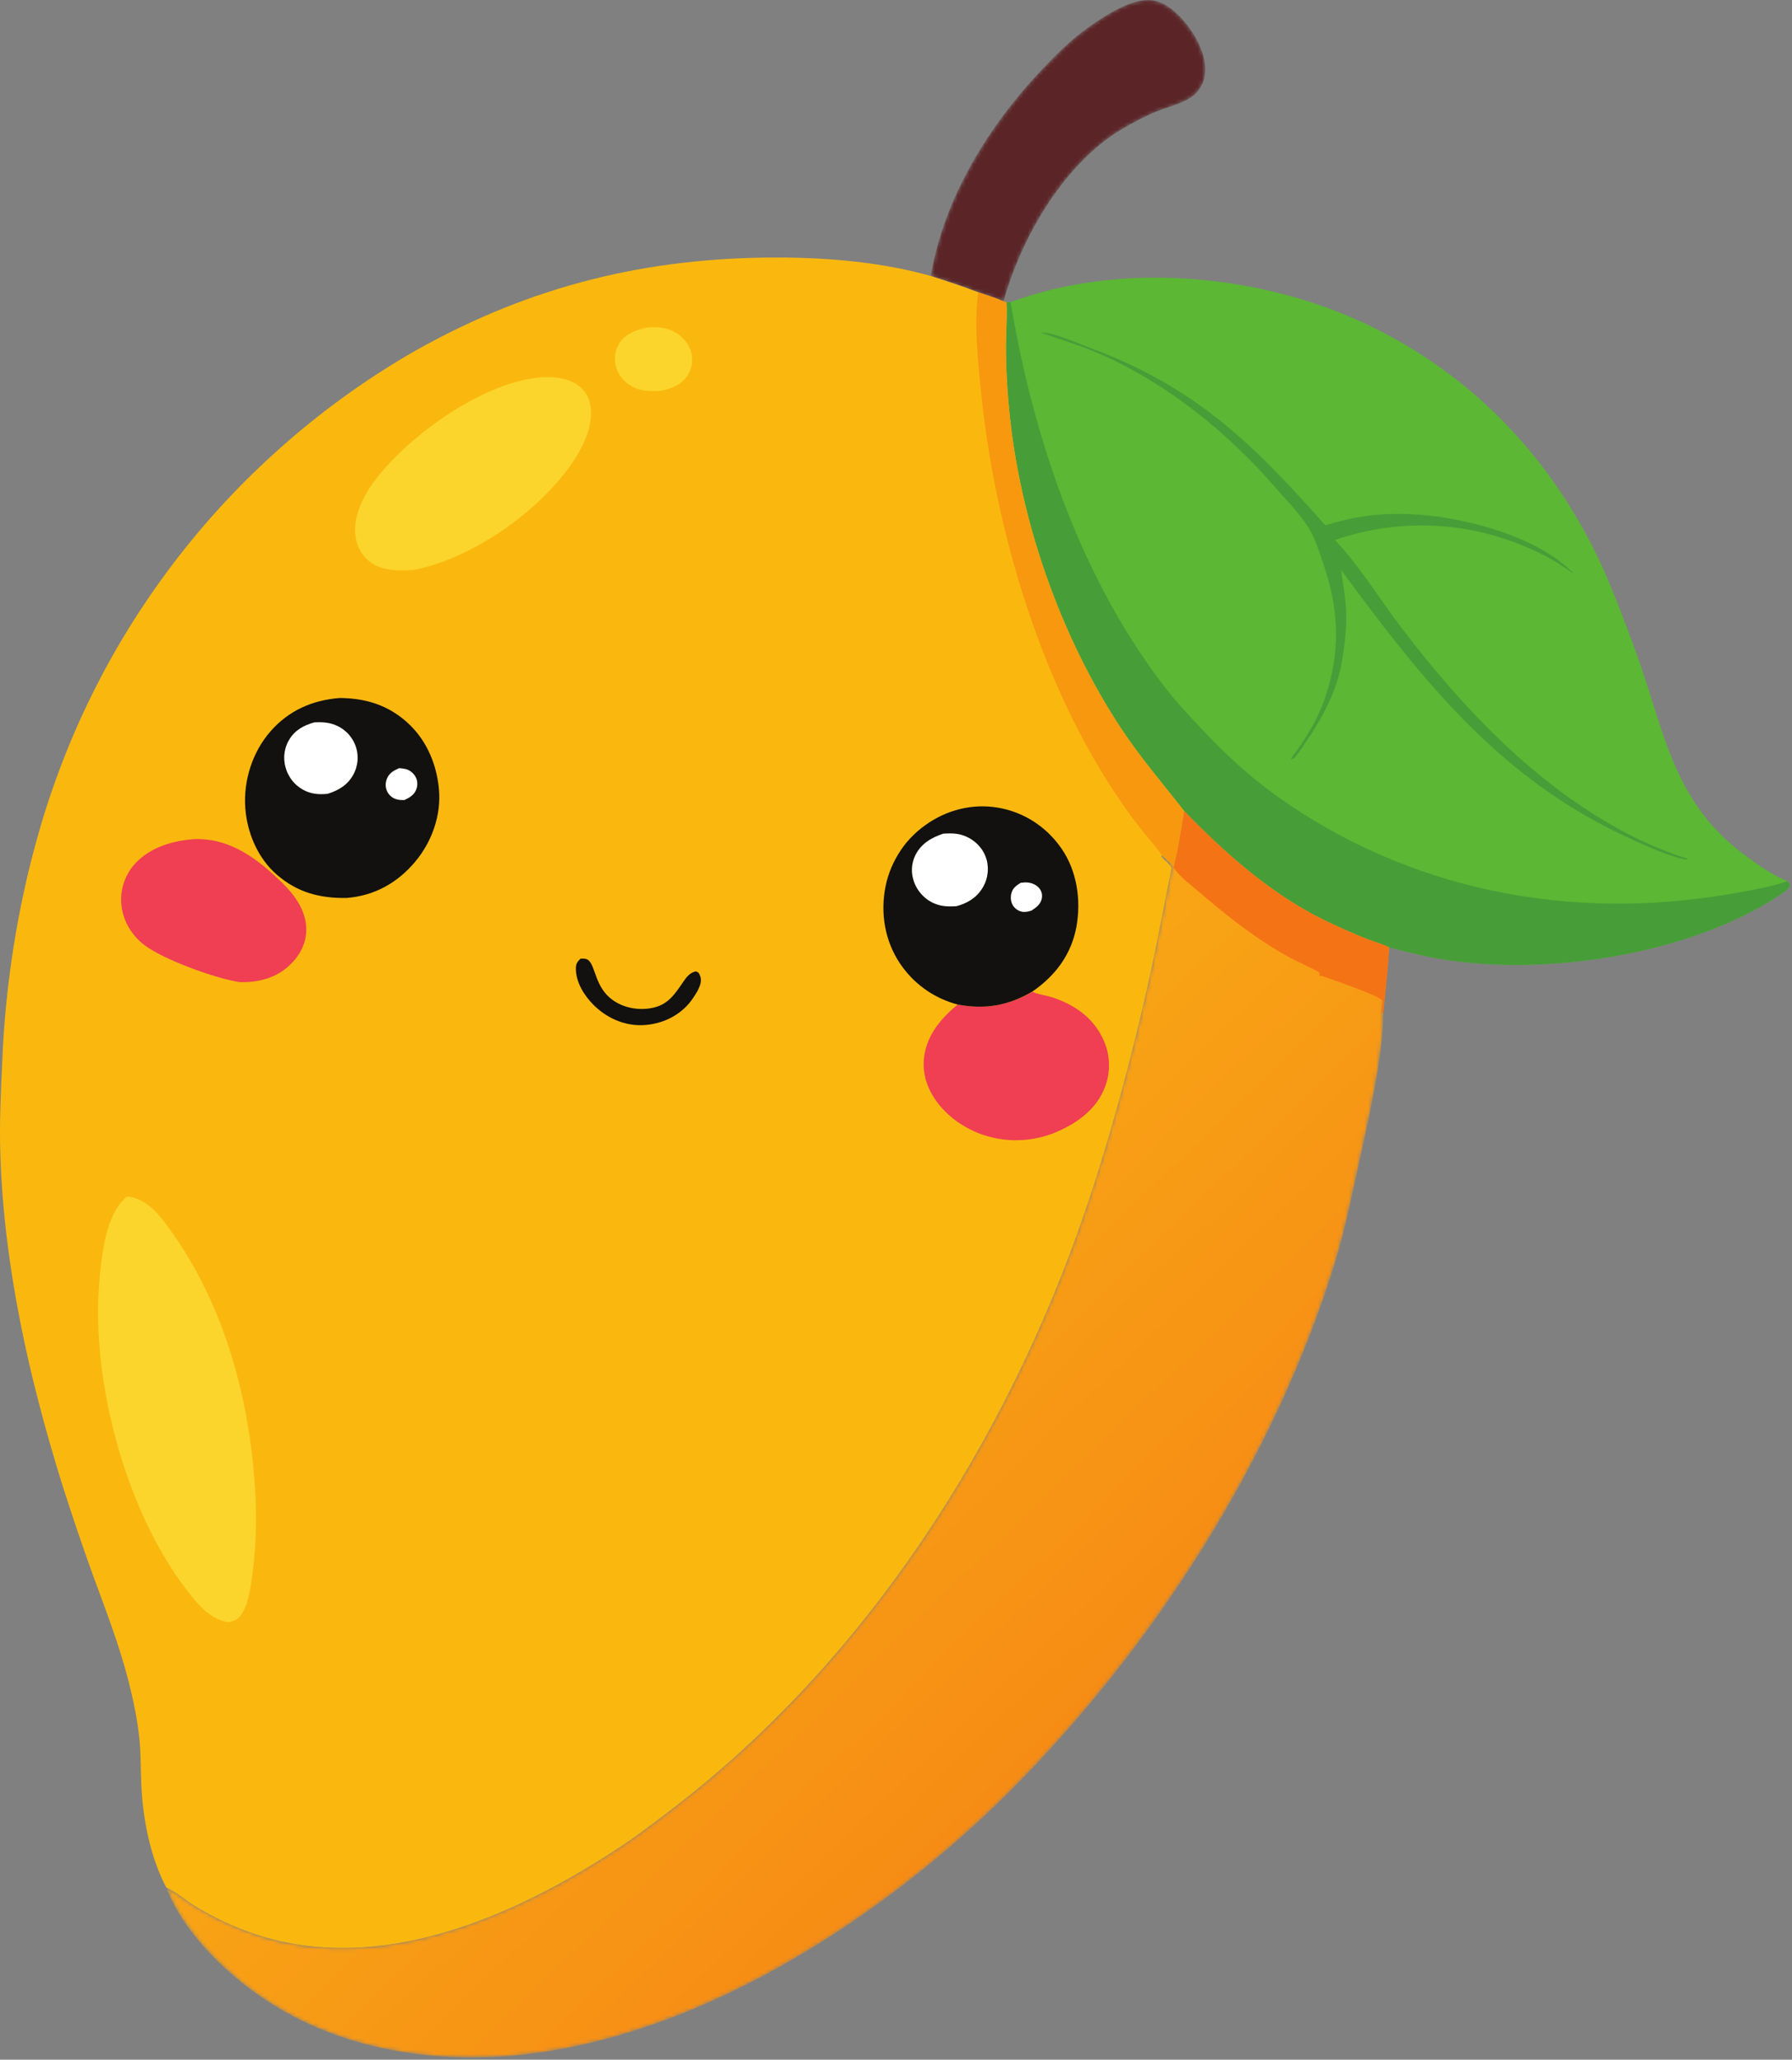 <svg width="463" height="532" viewBox="0 0 463 532" fill="none" xmlns="http://www.w3.org/2000/svg">
<rect x="0" y="0" width="463" height="532" fill="#808080" stroke="none"/>
<mask id="mask0_24_8196" style="mask-type:luminance" maskUnits="userSpaceOnUse" x="240" y="0" width="72" height="78">
<path d="M240.484 71.283C243.866 51.199 255.38 32.535 269.207 17.954C272.8 14.169 276.55 10.401 280.809 7.351C284.997 4.355 292.656 -0.833 298.018 0.114C302.119 0.832 305.817 4.933 308.025 8.263C310.128 11.435 312.003 15.956 311.232 19.812C311.18 20.092 311.11 20.39 311.022 20.671C310.934 20.951 310.829 21.231 310.724 21.494C310.601 21.757 310.479 22.02 310.339 22.283C310.198 22.546 310.041 22.791 309.865 23.036C309.69 23.282 309.515 23.509 309.322 23.737C309.129 23.965 308.919 24.175 308.709 24.368C308.498 24.561 308.271 24.754 308.025 24.929C307.797 25.104 307.552 25.28 307.289 25.42C304.748 26.962 301.611 27.663 298.86 28.785C296.143 29.871 293.427 31.343 290.868 32.763C275.341 41.473 263.967 60.995 259.271 77.872C257.185 76.926 254.889 76.26 252.734 75.506C248.721 73.929 244.585 72.615 240.484 71.283Z" fill="white"/>
</mask>
<g mask="url(#mask0_24_8196)">
<path d="M240.484 71.284C243.867 51.199 255.381 32.535 269.21 17.954C272.801 14.166 276.551 10.401 280.808 7.351C284.997 4.353 292.656 -0.834 298.02 0.111C302.122 0.833 305.819 4.931 308.027 8.262C310.128 11.433 312.003 15.955 311.232 19.811C311.179 20.09 311.111 20.389 311.024 20.669C310.934 20.948 310.832 21.232 310.726 21.493C310.601 21.758 310.48 22.018 310.34 22.283C310.2 22.544 310.041 22.79 309.868 23.035C309.69 23.281 309.516 23.508 309.323 23.738C309.13 23.965 308.919 24.173 308.711 24.366C308.499 24.559 308.272 24.752 308.027 24.929C307.8 25.103 307.554 25.277 307.289 25.421C304.749 26.963 301.611 27.662 298.859 28.785C296.145 29.87 293.427 31.341 290.868 32.762C275.342 41.472 263.967 60.994 259.271 77.873C257.186 76.924 254.89 76.259 252.735 75.507C248.722 73.93 244.585 72.615 240.484 71.284Z" fill="url(#paint0_linear_24_8196)"/>
</g>
<path d="M261.129 78.048C289.117 67.602 324.307 70.671 351.277 82.92C378.476 95.275 399.191 116.165 412.317 142.889C416.207 150.812 419.22 159.135 422.307 167.39C429.93 187.808 431.682 206.681 450.677 220.771C453.921 223.173 457.6 225.817 461.316 227.377C461.473 227.448 461.63 227.502 461.772 227.552L462.49 228.466C462.279 229.533 461.28 230.164 460.406 230.76C436.815 246.778 397.613 252.685 369.782 247.235C366.138 246.5 362.509 245.64 358.918 244.658C357.13 243.816 355.114 243.238 353.276 242.538C350.314 241.4 347.419 240.118 344.546 238.769C329.756 232.127 317.087 220.946 305.923 209.432C300.455 202.423 294.759 195.835 289.834 188.404C273.956 164.499 263.213 133.706 260.672 105.09C260.165 99.797 259.901 94.487 259.901 89.158C259.919 85.568 260.233 81.956 260.058 78.38L260.04 78.03L261.129 78.048Z" fill="#5BB734"/>
<path d="M268.84 85.899C268.98 85.899 269.102 85.899 269.242 85.899C272.607 86.004 278.214 88.597 281.508 89.806C308.637 99.831 323.693 114.465 342.425 135.704C344.108 135.162 345.808 134.689 347.545 134.287C349.262 133.881 351.013 133.568 352.767 133.323C354.518 133.078 356.289 132.9 358.04 132.812C359.811 132.727 361.583 132.71 363.351 132.761C376.847 133.129 397.21 138.211 406.656 148.253C403.904 146.291 401.134 144.503 398.103 142.997C381.313 134.74 362.598 133.428 344.898 139.471C351.346 146.291 356.395 154.65 362.073 162.114C378.737 184.003 398.627 204.789 423.671 216.95C427.476 218.65 431.523 220.489 435.536 221.613L435.992 221.736L435.941 221.944C435.607 221.944 435.273 221.944 434.922 221.876C430.821 221.106 422.377 217.195 418.432 215.305C386.606 200.003 366.961 175.014 346.526 147.218C346.789 150.024 347.368 152.79 347.647 155.577C348.175 160.925 347.524 165.936 346.649 171.175C345.211 179.64 340.412 187.508 335.52 194.396C334.996 195.149 334.522 195.956 333.558 196.113C333.752 195.657 333.664 195.728 333.909 195.411C337.326 190.857 340.374 186.003 342.251 180.57C346.353 168.634 346.053 157.788 342.006 145.923C341.114 143.276 340.289 140.524 339.042 138.017C336.869 133.653 332.877 129.801 329.702 126.118C317.507 112.046 302.488 99.763 285.453 91.979C280.142 89.561 274.396 87.776 268.84 85.899Z" fill="#479E38"/>
<path d="M260.022 78.066H261.111C267.035 113.485 279.562 150.53 302.1 178.939C304.606 182.112 307.482 185.074 310.252 188.037C316.226 194.45 322.693 200.478 329.842 205.578C364.033 230.008 405.411 237.927 446.576 230.989C449.82 230.447 459.353 228.744 461.772 227.57L462.49 228.484C462.279 229.551 461.28 230.183 460.406 230.779C436.815 246.796 397.613 252.703 369.782 247.253C366.138 246.514 362.509 245.658 358.918 244.676C357.13 243.834 355.114 243.256 353.276 242.556C350.314 241.418 347.419 240.136 344.546 238.787C329.756 232.145 317.087 220.964 305.923 209.45C300.455 202.441 294.759 195.853 289.834 188.422C273.956 164.517 263.213 133.724 260.672 105.108C260.165 99.815 259.901 94.505 259.901 89.176C259.919 85.582 260.233 81.974 260.058 78.398L260.022 78.066Z" fill="#479E38"/>
<mask id="mask1_24_8196" style="mask-type:luminance" maskUnits="userSpaceOnUse" x="42" y="209" width="317" height="323">
<path d="M305.922 209.45C317.086 220.946 329.756 232.145 344.547 238.787C347.422 240.136 350.313 241.416 353.275 242.555C355.115 243.256 357.148 243.834 358.918 244.675C358.585 250.424 357.972 256.084 357.393 261.797C357.358 272.575 353.766 288.418 351.382 299.266C349.419 308.186 347.667 317.141 345.003 325.886C329.458 376.621 297.843 425.901 260.357 463.23C225.412 498.034 172.627 531.56 121.7 531.402C96.604 531.314 73.173 523.708 55.245 505.57C50.197 500.453 45.571 494.336 42.96 487.589C45.536 488.693 47.814 490.796 50.215 492.268C57.383 496.667 65.567 500.067 73.804 501.732C104.104 507.883 135.509 493.373 160.202 477.092C164.723 474.113 169.017 470.818 173.328 467.523C223.713 429.073 259.989 372.555 280.318 312.97C286.873 293.78 292.533 272.663 296.915 252.842C299 243.378 300.735 233.827 302.68 224.329C302.47 223.365 300.735 222.156 300.034 221.332L300.174 220.929C301.173 221.84 302.505 222.874 303.153 224.066C304.415 219.247 305.099 214.305 305.922 209.45Z" fill="white"/>
</mask>
<g mask="url(#mask1_24_8196)">
<path d="M305.924 209.45C317.087 220.946 329.757 232.144 344.548 238.785C347.422 240.135 350.315 241.414 353.275 242.555C355.117 243.256 357.15 243.834 358.919 244.676C358.585 250.423 357.972 256.084 357.394 261.796C357.358 272.574 353.768 288.418 351.383 299.266C349.42 308.184 347.669 317.141 345.005 325.886C329.46 376.621 297.845 425.901 260.357 463.229C225.413 498.034 172.628 531.56 121.7 531.402C96.604 531.314 73.173 523.708 55.245 505.57C50.198 500.452 45.572 494.336 42.96 487.589C45.536 488.693 47.815 490.796 50.216 492.268C57.383 496.667 65.568 500.067 73.804 501.732C104.105 507.883 135.51 493.373 160.203 477.092C164.724 474.113 169.018 470.818 173.329 467.523C223.714 429.073 259.991 372.555 280.32 312.969C286.874 293.781 292.536 272.662 296.915 252.843C299.001 243.379 300.735 233.827 302.683 224.329C302.472 223.363 300.735 222.155 300.034 221.33L300.175 220.929C301.175 221.841 302.507 222.874 303.155 224.065C304.416 219.245 305.1 214.305 305.924 209.45Z" fill="url(#paint1_linear_24_8196)"/>
</g>
<path d="M305.924 209.449C317.086 220.946 329.756 232.143 344.547 238.785C347.422 240.134 350.315 241.413 353.275 242.554C355.117 243.255 357.15 243.833 358.919 244.675C358.584 250.422 357.971 256.084 357.393 261.795L356.956 261.655C356.921 260.622 357.168 259.519 357.288 258.483C355.713 256.905 344.163 253.033 341.411 252.018L341.01 252.159C340.974 252 340.886 251.246 340.763 251.088C340.64 250.929 334.4 247.97 333.473 247.459C324.816 242.745 317.491 236.963 310.008 230.568C307.693 228.587 304.871 226.555 303.172 224.029C304.416 219.244 305.1 214.304 305.924 209.449Z" fill="#F47415"/>
<path d="M42.977 487.554C38.911 479.808 37.036 470.432 36.546 461.757C36.318 457.691 36.441 453.608 36.055 449.542C35.564 444.355 34.46 439.167 33.181 434.12C30.797 424.814 27.31 415.859 24.015 406.851C21.211 399.088 18.565 391.271 16.059 383.385C7.507 355.976 1.058 327.235 0.094 298.459C-0.187 290.205 0.216 282.003 0.602 273.748C0.794 268.841 1.145 263.933 1.636 259.046C2.126 254.156 2.757 249.285 3.528 244.412C4.299 239.558 5.211 234.722 6.262 229.919C7.314 225.116 8.506 220.351 9.855 215.619C10.311 213.99 10.802 212.357 11.292 210.728C11.8 209.099 12.308 207.487 12.852 205.875C13.395 204.263 13.956 202.667 14.534 201.072C15.113 199.477 15.709 197.885 16.322 196.306C16.935 194.728 17.566 193.153 18.232 191.574C18.88 190.016 19.564 188.454 20.247 186.896C20.948 185.352 21.649 183.81 22.386 182.269C23.122 180.744 23.857 179.22 24.628 177.695C25.4 176.188 26.188 174.68 26.977 173.173C27.783 171.682 28.607 170.194 29.448 168.72C30.289 167.25 31.148 165.776 32.024 164.322C32.9 162.869 33.794 161.432 34.706 159.995C35.617 158.558 36.546 157.138 37.492 155.735C38.438 154.315 39.402 152.933 40.384 151.53C41.365 150.147 42.364 148.76 43.363 147.411C44.379 146.045 45.396 144.696 46.447 143.364C47.499 142.032 48.55 140.7 49.637 139.384C50.706 138.069 51.81 136.774 52.914 135.495C54.018 134.214 55.14 132.936 56.279 131.674C57.418 130.413 58.575 129.168 59.749 127.94C60.923 126.713 62.097 125.488 63.306 124.295C64.498 123.087 65.725 121.913 66.951 120.74C68.178 119.563 69.422 118.406 70.684 117.269C71.946 116.129 73.208 114.989 74.487 113.886C75.766 112.783 77.063 111.677 78.378 110.591C79.692 109.505 81.006 108.453 82.356 107.4C83.688 106.351 85.037 105.316 86.404 104.301C87.771 103.282 89.138 102.284 90.523 101.302C91.907 100.321 93.309 99.356 94.711 98.412C96.113 97.464 97.533 96.537 98.97 95.626C100.407 94.712 101.844 93.818 103.298 92.945C104.753 92.068 106.207 91.208 107.697 90.368C137.367 73.771 167.3 66.428 201.281 66.516C214.214 66.55 228.024 67.76 240.5 71.282C244.584 72.614 248.719 73.929 252.733 75.487C254.888 76.26 257.202 76.907 259.269 77.855L260.042 78.047L260.059 78.398C260.234 81.973 259.92 85.599 259.9 89.174C259.9 94.503 260.146 99.812 260.672 105.107C263.216 133.725 273.958 164.515 289.833 188.421C294.778 195.851 300.454 202.441 305.921 209.45C305.098 214.303 304.397 219.248 303.173 224.03C302.522 222.84 301.189 221.804 300.191 220.894L300.053 221.295C300.751 222.121 302.488 223.329 302.697 224.293C300.751 233.791 299.017 243.343 296.933 252.807C292.552 272.628 286.889 293.745 280.336 312.935C259.988 372.52 223.731 429.038 173.346 467.488C169.035 470.782 164.741 474.077 160.22 477.056C135.509 493.355 104.122 507.865 73.821 501.696C65.585 500.032 57.401 496.632 50.233 492.233C47.832 490.761 45.553 488.658 42.977 487.554Z" fill="#FAB80F"/>
<path d="M150.019 247.601C150.65 247.601 151.458 247.549 151.982 247.97C153.963 249.564 153.665 255.033 158.362 258.344C161.201 260.343 164.916 261.008 168.315 260.377C172.592 259.59 174.293 256.856 176.57 253.543C177.393 252.333 178.287 251.195 179.795 250.896C180.39 251.125 180.512 251.177 180.793 251.808C181.478 253.298 180.899 254.542 180.25 255.892C179.427 257.328 178.551 258.679 177.393 259.87C174.327 263.041 170.068 264.706 165.706 264.794C161.026 264.882 156.61 262.813 153.351 259.554C150.879 257.082 148.705 253.579 148.793 250.003C148.827 248.811 149.232 248.354 150.019 247.601Z" fill="#12110F"/>
<path d="M167.318 84.584C169.719 84.407 171.997 84.548 174.17 85.686C176.255 86.792 177.938 88.701 178.586 90.978C178.657 91.226 178.709 91.471 178.744 91.732C178.779 91.98 178.814 92.241 178.832 92.485C178.849 92.75 178.849 92.994 178.832 93.258C178.814 93.519 178.797 93.767 178.762 94.012C178.727 94.257 178.674 94.518 178.604 94.766C178.534 95.01 178.464 95.255 178.376 95.5C178.289 95.748 178.183 95.973 178.078 96.201C177.973 96.43 177.833 96.658 177.71 96.867C176.115 99.392 173.609 100.302 170.858 100.916C167.878 101.16 165.075 101.056 162.498 99.32C162.271 99.18 162.06 99.007 161.85 98.847C161.64 98.674 161.447 98.498 161.254 98.306C161.061 98.113 160.886 97.921 160.711 97.709C160.536 97.5 160.378 97.288 160.238 97.059C160.08 96.834 159.957 96.606 159.817 96.361C159.694 96.113 159.572 95.868 159.467 95.624C159.361 95.379 159.274 95.115 159.204 94.854C159.134 94.59 159.064 94.325 159.011 94.064C158.643 92.153 159.011 90.12 160.132 88.508C161.798 86.091 164.566 85.109 167.318 84.584Z" fill="#FBD52C"/>
<path d="M252.716 75.489C254.872 76.259 257.184 76.909 259.254 77.854L260.023 78.046L260.04 78.398C260.216 81.974 259.901 85.6 259.884 89.176C259.884 94.503 260.129 99.814 260.654 105.105C263.195 133.725 273.939 164.515 289.818 188.419C294.757 195.849 300.436 202.44 305.903 209.449C305.08 214.306 304.38 219.245 303.153 224.032C302.503 222.838 301.173 221.806 300.174 220.894C298.632 218.512 296.423 216.25 294.671 213.987C270.907 183.566 257.413 139.646 253.505 101.602C252.629 92.944 251.664 84.18 252.716 75.489Z" fill="#F7980F"/>
<path d="M49.602 216.792C49.97 216.758 50.338 216.724 50.706 216.724C59.801 216.653 66.566 221.893 72.805 227.921C76.187 231.198 79.149 235.247 79.131 240.171C79.114 243.728 77.414 246.865 74.873 249.267C71.28 252.684 66.671 253.824 61.834 253.665C55.595 252.701 42.364 247.9 37.369 244.149C34.18 241.767 31.884 238.051 31.411 234.09C31.376 233.862 31.358 233.634 31.341 233.389C31.323 233.161 31.305 232.933 31.305 232.688C31.305 232.46 31.305 232.215 31.305 231.987C31.305 231.759 31.323 231.514 31.341 231.286C31.358 231.058 31.376 230.83 31.411 230.585C31.446 230.357 31.481 230.129 31.516 229.901C31.551 229.673 31.603 229.445 31.656 229.217C31.709 228.989 31.761 228.761 31.831 228.553C31.901 228.325 31.971 228.114 32.042 227.886C32.112 227.658 32.199 227.447 32.287 227.237C32.374 227.028 32.462 226.817 32.567 226.59C32.672 226.379 32.76 226.168 32.883 225.96C32.988 225.749 33.111 225.555 33.216 225.344C33.339 225.153 33.461 224.942 33.584 224.749C33.706 224.558 33.847 224.364 33.987 224.17C34.127 223.979 34.267 223.803 34.407 223.629C38.14 219.158 43.976 217.265 49.602 216.792Z" fill="#F03E53"/>
<path d="M266.787 256.171C266.929 256.241 267.086 256.293 267.225 256.366C268.629 256.926 270.275 257.083 271.749 257.556C277.515 259.433 282.474 262.813 285.05 268.475C285.155 268.721 285.259 268.948 285.364 269.194C285.471 269.438 285.558 269.685 285.645 269.929C285.732 270.175 285.802 270.419 285.892 270.683C285.961 270.927 286.031 271.191 286.101 271.437C286.153 271.699 286.223 271.945 286.258 272.206C286.31 272.47 286.347 272.717 286.382 272.978C286.417 273.242 286.452 273.503 286.469 273.767C286.487 274.029 286.504 274.293 286.522 274.557C286.539 274.818 286.539 275.082 286.539 275.343C286.539 275.607 286.522 275.871 286.504 276.132C286.487 276.396 286.469 276.658 286.434 276.922C286.4 277.185 286.365 277.447 286.33 277.693C286.293 277.955 286.24 278.201 286.188 278.463C286.136 278.726 286.066 278.973 285.996 279.234C285.927 279.481 285.854 279.742 285.767 279.989C285.68 280.233 285.593 280.479 285.506 280.726C283.437 286.28 278.652 289.872 273.377 292.202C272.974 292.379 272.553 292.553 272.152 292.713C271.731 292.869 271.311 293.026 270.89 293.168C270.469 293.308 270.048 293.43 269.61 293.554C269.172 293.676 268.751 293.781 268.313 293.868C267.875 293.972 267.437 294.044 266.999 294.132C266.561 294.201 266.122 294.271 265.684 294.323C265.246 294.376 264.808 294.41 264.352 294.448C263.914 294.483 263.459 294.5 263.021 294.5C262.582 294.5 262.127 294.5 261.689 294.5C261.251 294.483 260.795 294.465 260.357 294.428C259.919 294.393 259.463 294.341 259.025 294.288C258.587 294.236 258.149 294.166 257.71 294.079C257.272 293.99 256.834 293.903 256.396 293.798C255.958 293.693 255.537 293.589 255.099 293.464C254.678 293.342 254.24 293.203 253.819 293.061C253.399 292.922 252.978 292.765 252.575 292.588C247.142 290.397 242.131 286.175 239.836 280.708C238.223 276.904 238.275 272.734 239.853 268.93C241.481 265.022 244.217 262.149 247.424 259.468C254.504 260.799 260.583 259.746 266.787 256.171Z" fill="#F03E53"/>
<path d="M138.559 97.604C141.924 97.114 146.235 97.413 149.109 99.34C150.932 100.566 152.088 102.336 152.492 104.492C153.526 109.89 150.546 115.689 147.55 119.966C138.892 132.407 121.56 144.537 106.576 147.254C102.896 147.394 98.97 147.515 95.816 145.273C93.59 143.697 92.205 141.19 91.855 138.509C91.136 132.952 94.256 127.363 97.586 123.157C106.401 112.062 124.311 99.27 138.559 97.604Z" fill="#FBD52C"/>
<path d="M87.824 180.288C93.992 180.342 99.443 181.847 104.297 185.808C109.8 190.295 112.762 196.815 113.41 203.824C114.041 210.536 111.57 217.495 107.241 222.611C102.615 228.095 96.709 231.374 89.524 231.936C82.619 232.04 76.871 230.532 71.543 225.94C66.618 221.683 63.849 215.144 63.376 208.713C62.868 201.615 65.199 194.275 69.878 188.91C74.61 183.495 80.744 180.815 87.824 180.288Z" fill="#12110F"/>
<path d="M103.124 198.408C103.702 198.444 104.315 198.513 104.894 198.654C105.893 198.915 106.857 199.741 107.347 200.617C107.891 201.581 107.961 202.701 107.61 203.736C107.102 205.277 105.893 205.979 104.508 206.645C103.702 206.661 102.896 206.645 102.125 206.346C101.161 205.979 100.355 205.19 99.952 204.244C99.531 203.244 99.566 202.124 99.969 201.125C100.6 199.635 101.704 199.038 103.124 198.408Z" fill="white"/>
<path d="M81.147 186.595C83.32 186.456 85.336 186.58 87.316 187.576C87.596 187.719 87.859 187.858 88.122 188.032C88.385 188.19 88.63 188.367 88.876 188.56C89.121 188.752 89.349 188.945 89.577 189.155C89.805 189.364 90.015 189.593 90.208 189.82C90.4 190.049 90.593 190.294 90.768 190.54C90.944 190.785 91.101 191.048 91.259 191.309C91.399 191.573 91.54 191.852 91.662 192.135C91.785 192.414 91.89 192.693 91.978 192.991C92.065 193.273 92.153 193.571 92.206 193.851C92.276 194.149 92.311 194.431 92.346 194.729C92.381 195.027 92.398 195.325 92.398 195.622C92.398 195.92 92.398 196.218 92.363 196.516C92.346 196.814 92.293 197.112 92.241 197.41C92.188 197.708 92.118 197.987 92.03 198.285C91.943 198.565 91.855 198.847 91.732 199.126C91.627 199.406 91.504 199.669 91.364 199.933C89.927 202.701 87.544 204.122 84.67 205.032C82.339 205.277 80.254 205.103 78.168 203.911C77.905 203.753 77.642 203.576 77.379 203.402C77.134 203.228 76.889 203.018 76.643 202.825C76.415 202.614 76.188 202.403 75.977 202.177C75.767 201.947 75.557 201.702 75.381 201.457C75.189 201.212 75.013 200.948 74.856 200.687C74.698 200.423 74.54 200.144 74.4 199.862C74.26 199.582 74.137 199.303 74.032 199.005C73.927 198.707 73.839 198.407 73.752 198.109C73.664 197.811 73.611 197.531 73.559 197.233C73.506 196.935 73.471 196.637 73.454 196.34C73.436 196.042 73.436 195.744 73.436 195.446C73.436 195.148 73.471 194.85 73.506 194.552C73.541 194.254 73.594 193.956 73.664 193.658C73.734 193.36 73.822 193.081 73.909 192.799C74.014 192.519 74.12 192.24 74.242 191.958C74.365 191.678 74.505 191.415 74.663 191.151C76.17 188.575 78.431 187.384 81.147 186.595Z" fill="white"/>
<path d="M247.442 259.466C247.091 259.379 246.742 259.273 246.391 259.168C246.04 259.063 245.706 258.94 245.355 258.817C245.007 258.694 244.673 258.571 244.34 258.431C244.006 258.29 243.673 258.153 243.342 258.012C243.008 257.854 242.675 257.714 242.359 257.538C242.043 257.38 241.712 257.205 241.396 257.029C241.08 256.854 240.764 256.661 240.448 256.488C240.135 256.294 239.836 256.101 239.538 255.891C239.24 255.68 238.941 255.487 238.645 255.259C238.347 255.048 238.066 254.823 237.785 254.594C237.505 254.366 237.224 254.138 236.945 253.892C236.665 253.647 236.401 253.401 236.138 253.158C235.875 252.912 235.611 252.649 235.368 252.385C235.122 252.122 234.877 251.859 234.631 251.58C234.385 251.317 234.157 251.036 233.931 250.755C233.703 250.475 233.475 250.194 233.264 249.898C229.042 244.236 227.515 237.21 228.568 230.252C228.638 229.831 228.708 229.392 228.796 228.973C228.884 228.552 228.972 228.13 229.077 227.709C229.18 227.29 229.303 226.887 229.425 226.466C229.548 226.062 229.689 225.643 229.847 225.239C229.987 224.836 230.145 224.432 230.321 224.031C230.496 223.627 230.672 223.241 230.862 222.855C231.055 222.471 231.248 222.085 231.459 221.699C231.67 221.313 231.88 220.947 232.108 220.578C232.337 220.209 232.562 219.841 232.808 219.492C233.054 219.141 233.299 218.79 233.563 218.439C233.826 218.088 234.087 217.757 234.368 217.441C234.649 217.108 234.929 216.792 235.228 216.476C235.526 216.162 235.822 215.864 236.138 215.566C236.454 215.267 236.77 214.969 237.086 214.69C237.417 214.41 237.75 214.129 238.084 213.865C238.417 213.602 238.768 213.339 239.117 213.096C244.568 209.187 251.281 207.469 257.923 208.625C264.598 209.783 270.347 213.55 274.201 219.089C278.251 224.888 279.354 232.423 278.128 239.311C276.832 246.515 272.677 252.017 266.754 256.101C260.586 259.747 254.505 260.798 247.442 259.466Z" fill="#12110F"/>
<path d="M263.689 228.026C264.285 227.955 264.881 227.886 265.474 227.938C266.685 228.043 267.946 228.603 268.664 229.621C269.191 230.355 269.348 231.269 269.155 232.143C268.84 233.598 267.737 234.37 266.58 235.159C265.879 235.422 265.002 235.615 264.249 235.526C263.233 235.386 262.303 234.773 261.743 233.915C261.147 233.002 261.042 231.812 261.304 230.761C261.655 229.357 262.566 228.763 263.689 228.026Z" fill="white"/>
<path d="M243.725 215.322C246.161 215.181 248.09 215.216 250.314 216.409C252.506 217.583 254.205 219.563 254.889 221.964C254.976 222.279 255.047 222.577 255.099 222.892C255.153 223.209 255.187 223.524 255.204 223.839C255.222 224.154 255.239 224.469 255.222 224.786C255.204 225.101 255.187 225.416 255.133 225.731C255.099 226.048 255.03 226.363 254.958 226.678C254.889 226.993 254.801 227.29 254.695 227.588C254.592 227.888 254.469 228.186 254.328 228.466C254.188 228.747 254.048 229.027 253.873 229.308C252.314 231.901 249.93 233.32 247.073 234.073C245.076 234.162 243.376 234.179 241.499 233.389C241.341 233.32 241.201 233.266 241.044 233.197C240.903 233.126 240.746 233.057 240.606 232.968C240.466 232.882 240.325 232.811 240.185 232.725C240.045 232.636 239.905 232.548 239.764 232.462C239.624 232.373 239.501 232.267 239.361 232.164C239.238 232.058 239.098 231.952 238.977 231.847C238.854 231.743 238.731 231.637 238.608 231.514C238.485 231.409 238.362 231.288 238.256 231.165C238.136 231.042 238.03 230.919 237.924 230.796C237.818 230.673 237.715 230.55 237.609 230.41C237.503 230.287 237.417 230.147 237.312 230.006C237.223 229.866 237.117 229.728 237.031 229.588C236.943 229.448 236.856 229.308 236.785 229.167C236.697 229.027 236.628 228.867 236.556 228.727C236.487 228.587 236.416 228.429 236.347 228.272C236.278 228.115 236.224 227.974 236.173 227.817C235.331 225.522 235.437 223.032 236.522 220.842C238.03 217.863 240.677 216.338 243.725 215.322Z" fill="white"/>
<path d="M32.76 309.08C34.407 309.063 36.3 309.922 37.649 310.815C40.523 312.726 42.574 315.722 44.536 318.474C53.369 330.882 59.152 345.462 62.482 360.253C65.829 375.202 67.389 393.27 64.953 408.394C64.498 411.198 64.042 414.476 62.43 416.877C61.501 418.279 60.66 418.699 59.047 418.979C55.349 418.524 52.458 415.825 50.162 413.091C32.988 392.552 23.314 357.187 25.697 330.618C26.293 323.942 27.345 313.566 32.76 309.08Z" fill="#FBD52C"/>
<defs>
<linearGradient id="paint0_linear_24_8196" x1="755.9" y1="-592.527" x2="701.586" y2="-664.334" gradientUnits="userSpaceOnUse">
<stop stop-color="#5B2426"/>
<stop offset="1" stop-color="#943439"/>
</linearGradient>
<linearGradient id="paint1_linear_24_8196" x1="542.842" y1="332.662" x2="379.107" y2="163.049" gradientUnits="userSpaceOnUse">
<stop stop-color="#F57914"/>
<stop offset="1" stop-color="#F8A415"/>
</linearGradient>
</defs>
</svg>
